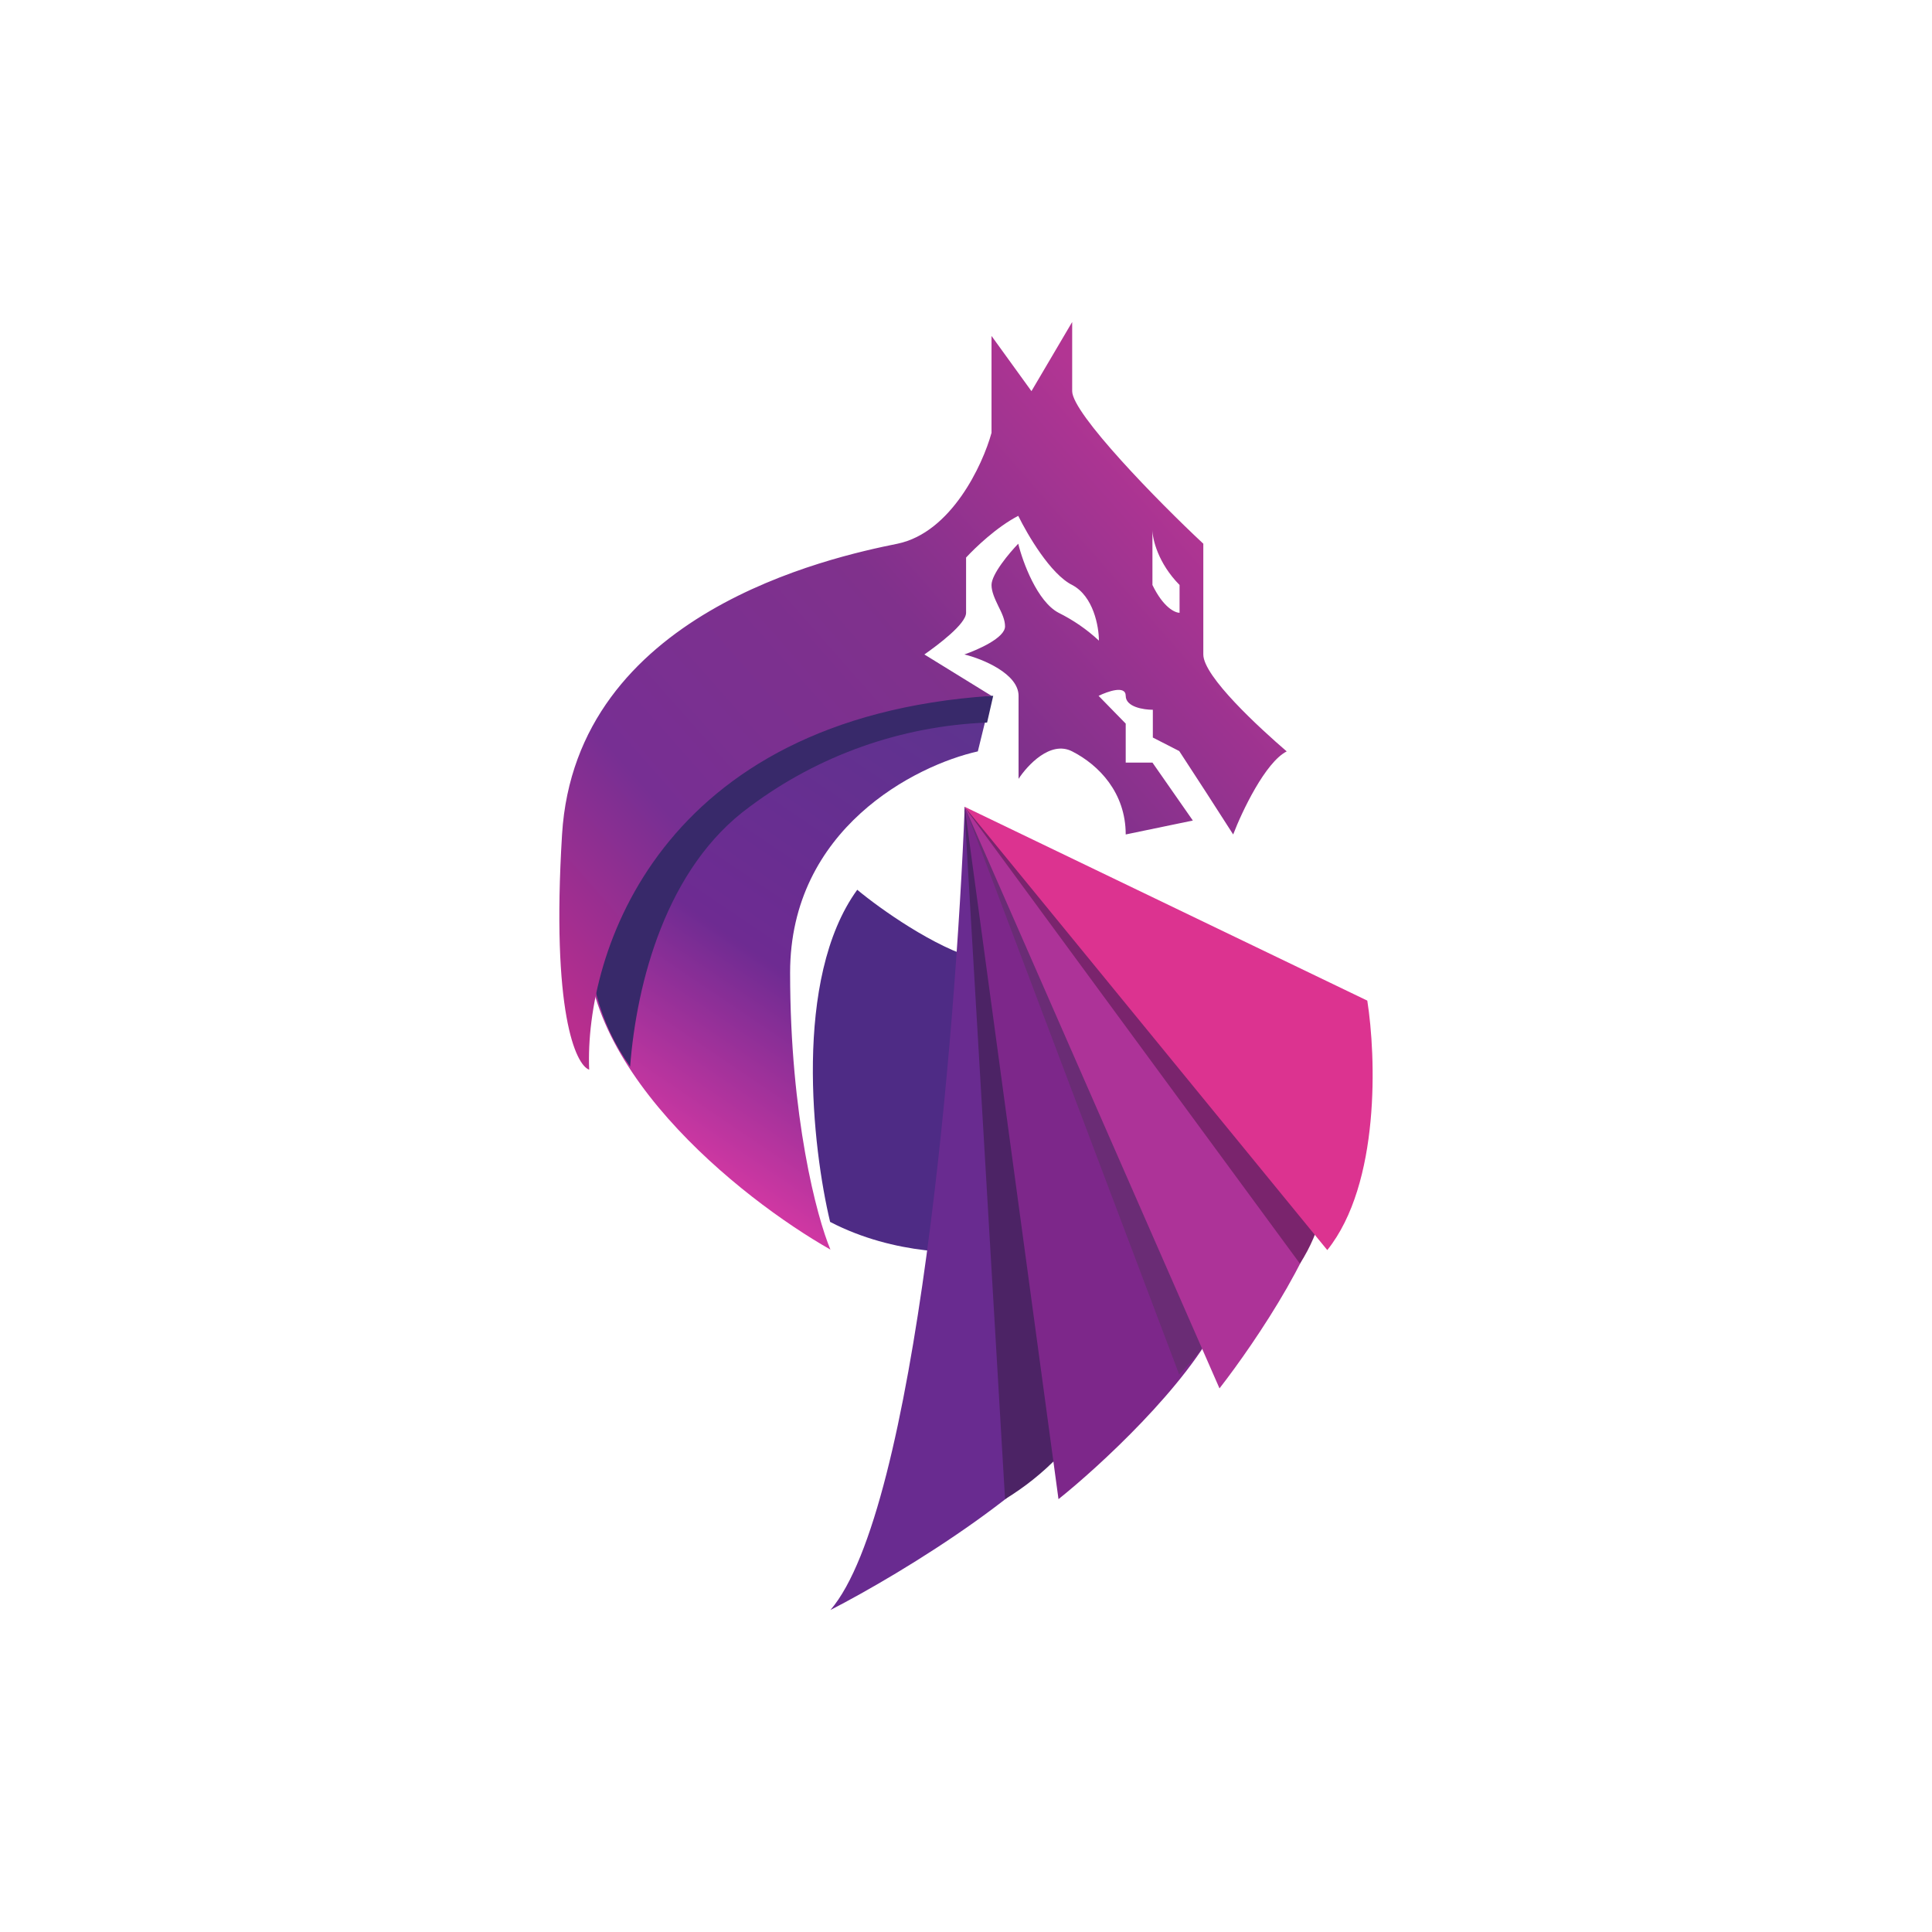 <svg width="24" height="24" viewBox="0 0 24 24" fill="none" xmlns="http://www.w3.org/2000/svg">
<path d="M12.147 9.334L12.316 8.644C10.48 8.644 7.647 9.161 7.314 11.397C7.049 13.186 9.204 14.892 10.316 15.523C10.147 15.123 9.815 13.873 9.815 12.083C9.815 10.294 11.373 9.507 12.147 9.334Z" fill="url(#paint0_linear_328_22991)"/>
<path d="M7.828 13.245C7.908 12.218 8.27 10.778 9.315 10.02C10.168 9.382 11.196 9.018 12.262 8.976L12.338 8.644C10.506 8.644 7.673 9.161 7.336 11.397C7.268 12.054 7.444 12.713 7.828 13.25V13.245Z" fill="#38296A"/>
<path d="M12.148 11.916C11.617 11.777 10.927 11.285 10.649 11.053C9.849 12.156 10.093 14.265 10.312 15.179C11.116 15.596 11.984 15.583 12.316 15.529L12.148 11.916Z" fill="#4E2B85"/>
<path d="M10.316 20C11.382 18.762 11.874 12.83 11.984 10.022L13.651 17.419C13.116 18.383 11.209 19.541 10.316 20Z" fill="#692B90"/>
<path d="M12.485 18.623L11.979 10.022L13.651 17.419C13.372 17.914 12.97 18.328 12.485 18.623Z" fill="#4C2365"/>
<path d="M13.149 18.623L11.983 10.022L15.149 16.388C14.749 17.213 13.65 18.223 13.149 18.623Z" fill="#7D278A"/>
<path d="M15.149 16.388L11.983 10.022L14.648 17.074C14.917 16.8 15.04 16.615 15.153 16.388H15.149Z" fill="#6A2C75"/>
<path d="M15.149 17.247L11.983 10.022L16.488 14.666C16.488 15.356 15.595 16.674 15.149 17.247Z" fill="#AD3398"/>
<path d="M16.484 14.666L11.979 10.022L16.148 15.697C16.417 15.284 16.484 14.838 16.484 14.666Z" fill="#7A246D"/>
<path d="M16.985 12.43L11.983 10.022L16.488 15.529C17.149 14.704 17.094 13.12 16.985 12.43Z" fill="#DC3390"/>
<path d="M12.317 8.644L11.483 8.13C11.651 8.012 12.001 7.751 12.001 7.612V6.926C12.11 6.808 12.38 6.547 12.649 6.408C12.763 6.64 13.049 7.132 13.319 7.267C13.584 7.406 13.651 7.785 13.651 7.958C13.502 7.819 13.333 7.703 13.15 7.612C12.885 7.473 12.704 6.981 12.649 6.754C12.54 6.867 12.317 7.132 12.317 7.267C12.317 7.351 12.359 7.44 12.401 7.528C12.443 7.612 12.485 7.697 12.485 7.781C12.485 7.924 12.148 8.071 11.98 8.13C12.207 8.185 12.653 8.37 12.653 8.644V9.675C12.763 9.507 13.049 9.195 13.319 9.334C13.651 9.503 13.984 9.848 13.984 10.366L14.818 10.193L14.316 9.473H13.984V8.989L13.647 8.644C13.761 8.589 13.984 8.509 13.984 8.644C13.984 8.783 14.207 8.817 14.321 8.817V9.162L14.649 9.33L14.986 9.848L15.319 10.366C15.428 10.08 15.719 9.469 15.984 9.334C15.651 9.048 14.948 8.404 14.948 8.13V6.754C14.392 6.236 13.319 5.137 13.319 4.859V4L12.813 4.859L12.317 4.173V5.377C12.207 5.777 11.816 6.615 11.15 6.754C10.317 6.922 7.151 7.612 6.982 10.366C6.847 12.568 7.151 13.229 7.319 13.288C7.26 11.856 8.182 8.922 12.317 8.644ZM14.316 6.581C14.316 6.695 14.384 6.994 14.653 7.267V7.612C14.594 7.612 14.451 7.545 14.316 7.267V6.581Z" fill="url(#paint1_linear_328_22991)"/>
<defs>
<linearGradient id="paint0_linear_328_22991" x1="11.815" y1="8.816" x2="8.16" y2="14.218" gradientUnits="userSpaceOnUse">
<stop stop-color="#5E338F"/>
<stop offset="0.59" stop-color="#6E2B92"/>
<stop offset="1" stop-color="#D438A3"/>
</linearGradient>
<linearGradient id="paint1_linear_328_22991" x1="14.818" y1="6.236" x2="7.273" y2="12.884" gradientUnits="userSpaceOnUse">
<stop stop-color="#B23593"/>
<stop offset="0.36" stop-color="#80318C"/>
<stop offset="0.74" stop-color="#772F93"/>
<stop offset="1" stop-color="#B82E8E"/>
</linearGradient>
</defs>
</svg>
